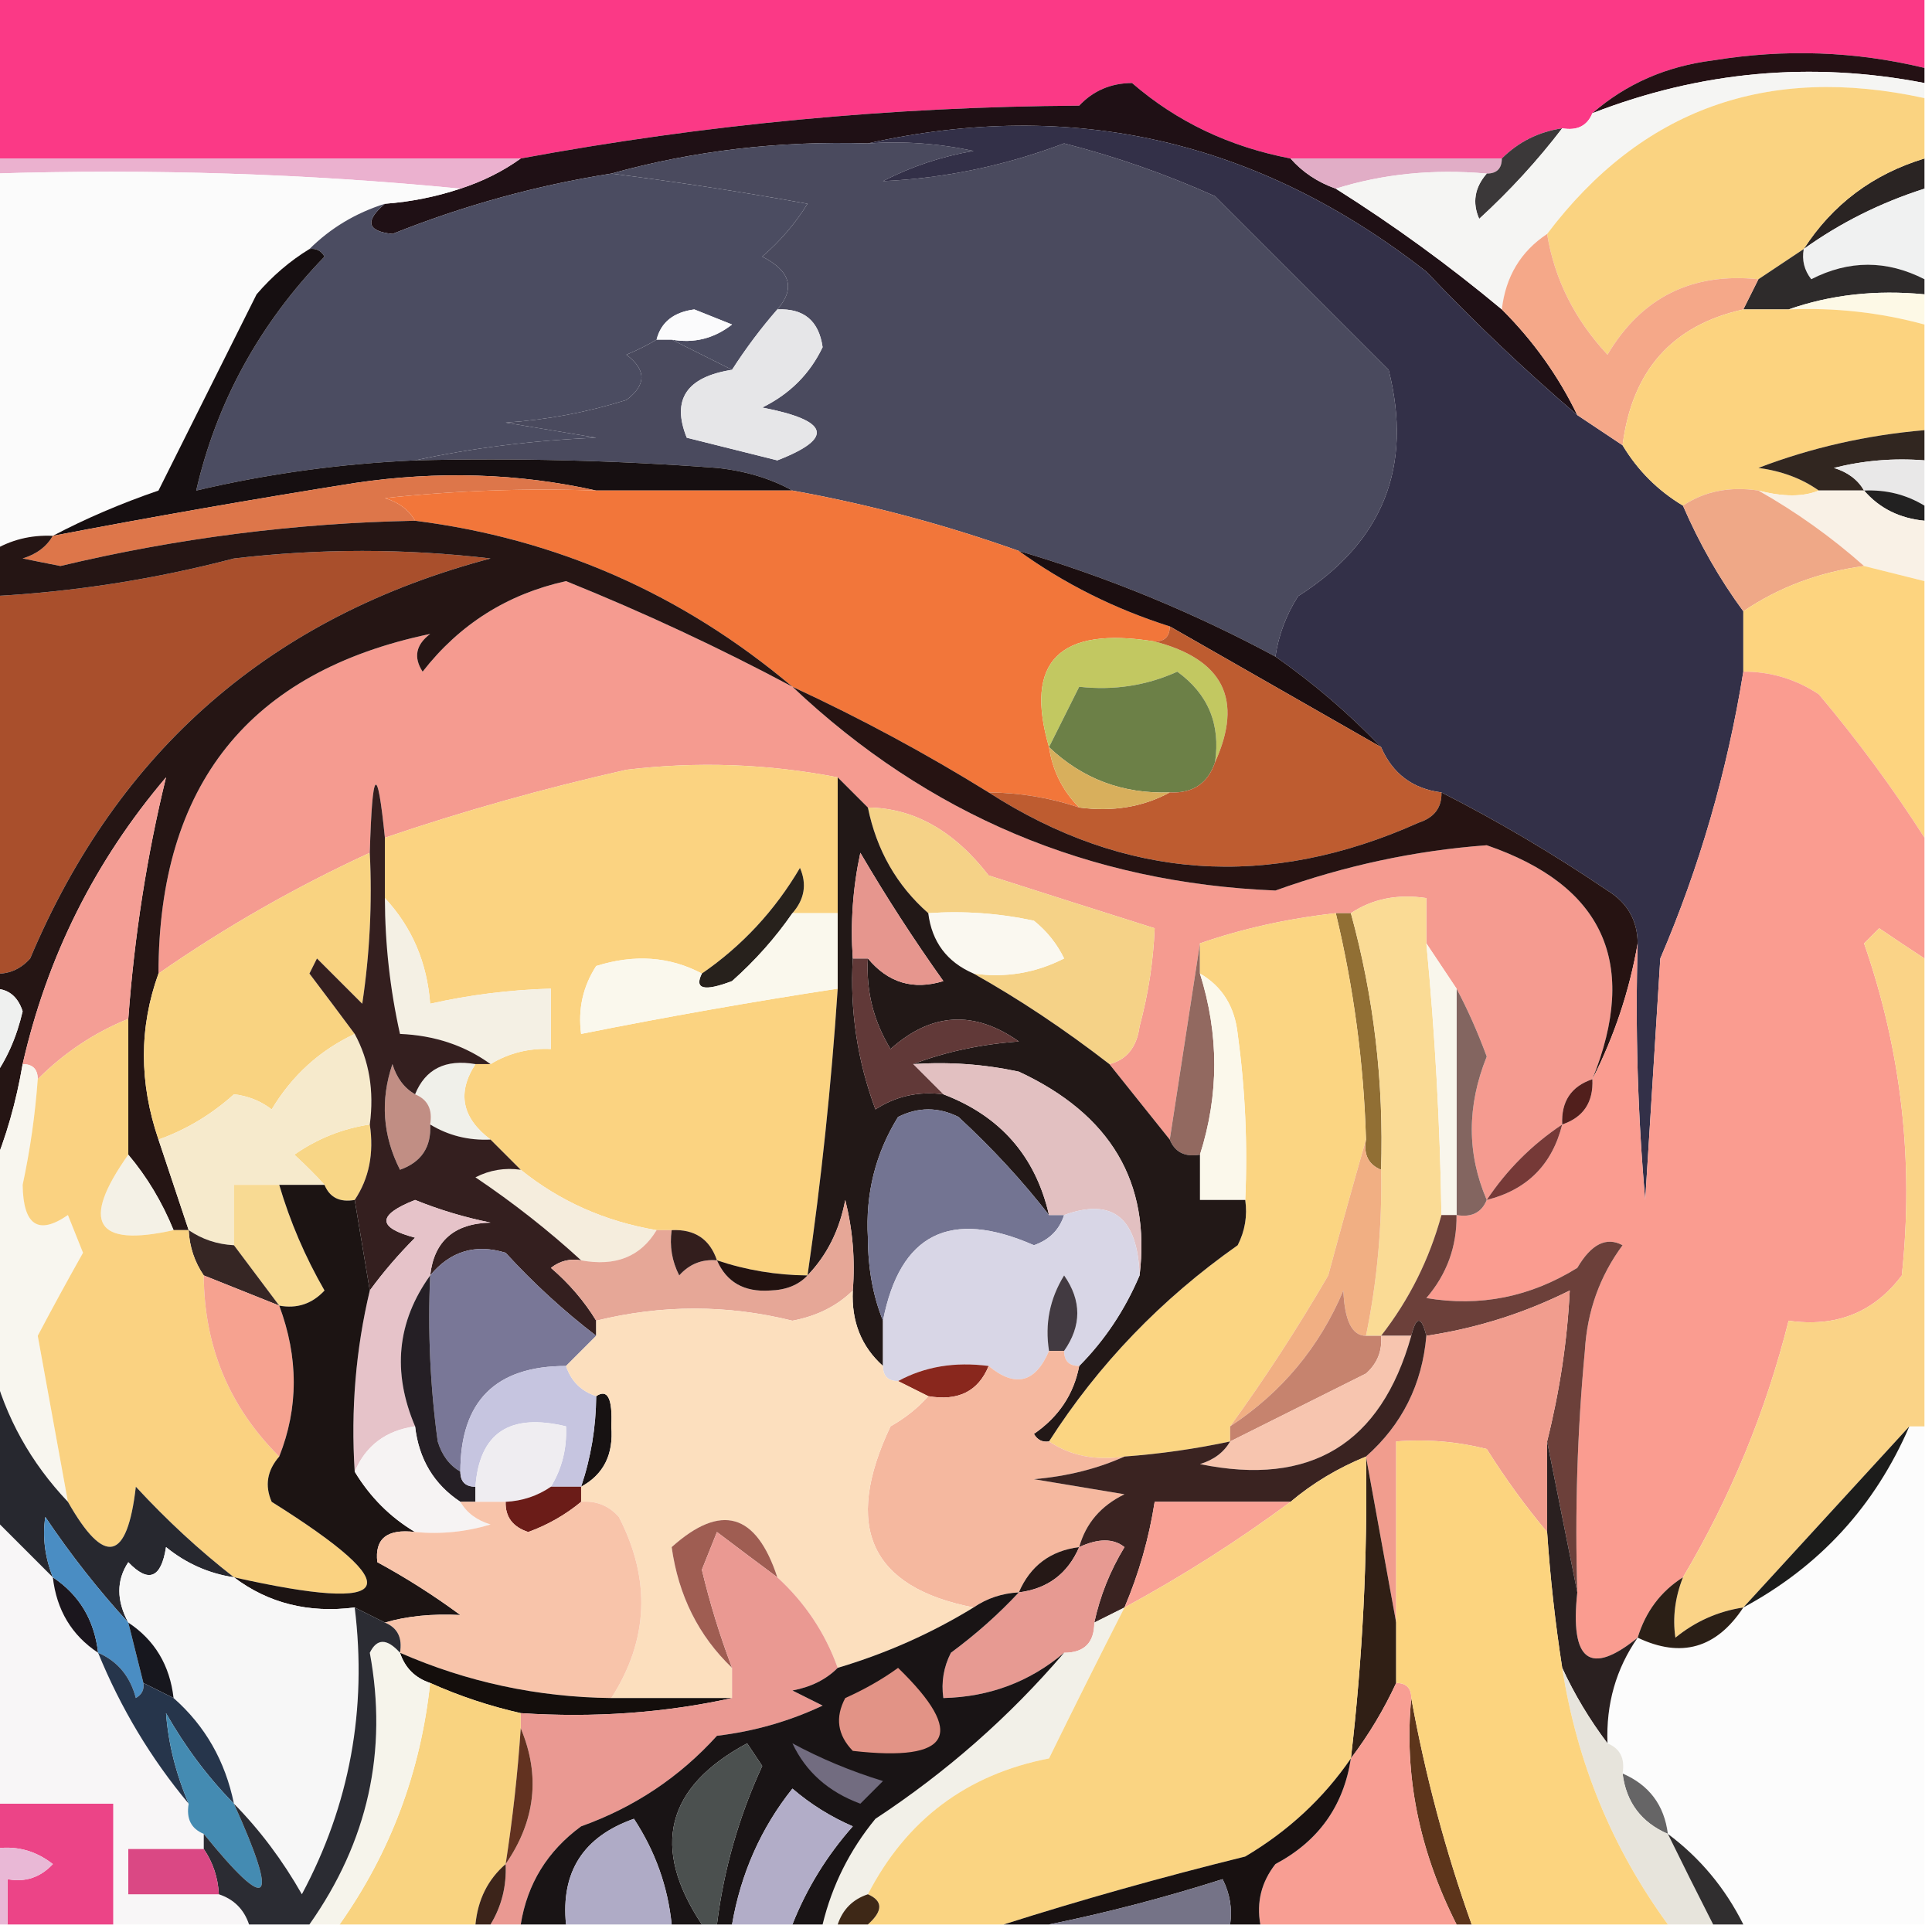 <?xml version="1.0" encoding="UTF-8"?>
<!DOCTYPE svg PUBLIC "-//W3C//DTD SVG 1.1//EN" "http://www.w3.org/Graphics/SVG/1.1/DTD/svg11.dtd">
<svg xmlns="http://www.w3.org/2000/svg" version="1.1" width="128px" height="128px" style="shape-rendering:geometricPrecision; text-rendering:geometricPrecision; image-rendering:optimizeQuality; fill-rule:evenodd; clip-rule:evenodd" xmlns:xlink="http://www.w3.org/1999/xlink">
<g><path style="opacity:1" fill="#fb3986" d="M -0.5,-0.5 C 42.167,-0.5 84.833,-0.5 127.5,-0.5C 127.5,1.167 127.5,2.833 127.5,4.5C 122.919,3.393 118.252,3.227 113.5,4C 110.401,4.387 107.734,5.554 105.5,7.5C 105.158,8.338 104.492,8.672 103.5,8.5C 101.938,8.733 100.605,9.4 99.5,10.5C 94.833,10.5 90.167,10.5 85.5,10.5C 81.457,9.726 77.957,8.06 75,5.5C 73.596,5.509 72.43,6.009 71.5,7C 59.049,7.072 46.715,8.239 34.5,10.5C 22.833,10.5 11.167,10.5 -0.5,10.5C -0.5,6.833 -0.5,3.167 -0.5,-0.5 Z"/></g>
<g><path style="opacity:1" fill="#241114" d="M 127.5,4.5 C 127.5,4.833 127.5,5.167 127.5,5.5C 120.002,4.05 112.669,4.716 105.5,7.5C 107.734,5.554 110.401,4.387 113.5,4C 118.252,3.227 122.919,3.393 127.5,4.5 Z"/></g>
<g><path style="opacity:1" fill="#1f1015" d="M 85.5,10.5 C 86.29,11.401 87.29,12.068 88.5,12.5C 92.344,14.922 96.01,17.589 99.5,20.5C 101.58,22.573 103.246,24.907 104.5,27.5C 101.036,24.538 97.703,21.371 94.5,18C 83.392,9.304 71.059,6.471 57.5,9.5C 51.596,9.321 45.929,9.988 40.5,11.5C 35.547,12.281 30.713,13.614 26,15.5C 24.316,15.317 24.15,14.65 25.5,13.5C 27.216,13.371 28.883,13.038 30.5,12.5C 31.995,12.011 33.328,11.345 34.5,10.5C 46.715,8.239 59.049,7.072 71.5,7C 72.43,6.009 73.596,5.509 75,5.5C 77.957,8.06 81.457,9.726 85.5,10.5 Z"/></g>
<g><path style="opacity:1" fill="#ebb1cf" d="M -0.5,11.5 C -0.5,11.167 -0.5,10.833 -0.5,10.5C 11.167,10.5 22.833,10.5 34.5,10.5C 33.328,11.345 31.995,12.011 30.5,12.5C 20.347,11.506 10.014,11.172 -0.5,11.5 Z"/></g>
<g><path style="opacity:1" fill="#4a4a5e" d="M 57.5,9.5 C 59.857,9.337 62.19,9.503 64.5,10C 62.392,10.36 60.392,11.027 58.5,12C 62.583,11.815 66.583,10.981 70.5,9.5C 73.92,10.374 77.253,11.541 80.5,13C 84.333,16.833 88.167,20.667 92,24.5C 93.622,30.925 91.622,35.925 86,39.5C 85.209,40.745 84.709,42.078 84.5,43.5C 79.068,40.579 73.402,38.245 67.5,36.5C 62.599,34.755 57.599,33.421 52.5,32.5C 51.048,31.698 49.382,31.198 47.5,31C 40.842,30.5 34.175,30.334 27.5,30.5C 31.312,29.676 35.312,29.176 39.5,29C 37.5,28.667 35.5,28.333 33.5,28C 36.226,27.818 38.893,27.318 41.5,26.5C 42.833,25.5 42.833,24.5 41.5,23.5C 42.2,23.213 42.867,22.88 43.5,22.5C 43.833,22.5 44.167,22.5 44.5,22.5C 45.833,23.167 47.167,23.833 48.5,24.5C 45.481,24.972 44.481,26.472 45.5,29C 47.5,29.5 49.5,30 51.5,30.5C 55.291,29.028 54.958,27.861 50.5,27C 52.327,26.101 53.66,24.767 54.5,23C 54.252,21.251 53.252,20.418 51.5,20.5C 52.706,19.12 52.373,17.953 50.5,17C 51.687,15.98 52.687,14.814 53.5,13.5C 49.162,12.713 44.828,12.046 40.5,11.5C 45.929,9.988 51.596,9.321 57.5,9.5 Z"/></g>
<g><path style="opacity:1" fill="#e1adc6" d="M 85.5,10.5 C 90.167,10.5 94.833,10.5 99.5,10.5C 99.5,11.167 99.167,11.5 98.5,11.5C 94.958,11.187 91.625,11.521 88.5,12.5C 87.29,12.068 86.29,11.401 85.5,10.5 Z"/></g>
<g><path style="opacity:1" fill="#fbfbfb" d="M -0.5,11.5 C 10.014,11.172 20.347,11.506 30.5,12.5C 28.883,13.038 27.216,13.371 25.5,13.5C 23.566,14.11 21.899,15.11 20.5,16.5C 19.206,17.29 18.039,18.29 17,19.5C 14.833,23.833 12.667,28.167 10.5,32.5C 8,33.359 5.667,34.359 3.5,35.5C 2.041,35.433 0.708,35.766 -0.5,36.5C -0.5,28.167 -0.5,19.833 -0.5,11.5 Z"/></g>
<g><path style="opacity:1" fill="#4b4c61" d="M 40.5,11.5 C 44.828,12.046 49.162,12.713 53.5,13.5C 52.687,14.814 51.687,15.98 50.5,17C 52.373,17.953 52.706,19.12 51.5,20.5C 50.421,21.736 49.421,23.069 48.5,24.5C 47.167,23.833 45.833,23.167 44.5,22.5C 45.978,22.762 47.311,22.429 48.5,21.5C 47.667,21.167 46.833,20.833 46,20.5C 44.624,20.684 43.791,21.351 43.5,22.5C 42.867,22.88 42.2,23.213 41.5,23.5C 42.833,24.5 42.833,25.5 41.5,26.5C 38.893,27.318 36.226,27.818 33.5,28C 35.5,28.333 37.5,28.667 39.5,29C 35.312,29.176 31.312,29.676 27.5,30.5C 22.567,30.72 17.733,31.387 13,32.5C 14.354,26.633 17.187,21.466 21.5,17C 21.272,16.601 20.938,16.435 20.5,16.5C 21.899,15.11 23.566,14.11 25.5,13.5C 24.15,14.65 24.316,15.317 26,15.5C 30.713,13.614 35.547,12.281 40.5,11.5 Z"/></g>
<g><path style="opacity:1" fill="#3b3839" d="M 103.5,8.5 C 101.873,10.63 100.04,12.63 98,14.5C 97.53,13.423 97.697,12.423 98.5,11.5C 99.167,11.5 99.5,11.167 99.5,10.5C 100.605,9.4 101.938,8.733 103.5,8.5 Z"/></g>
<g><path style="opacity:1" fill="#f5f5f3" d="M 127.5,5.5 C 127.5,5.833 127.5,6.167 127.5,6.5C 117.084,4.227 108.751,7.227 102.5,15.5C 100.75,16.659 99.75,18.326 99.5,20.5C 96.01,17.589 92.344,14.922 88.5,12.5C 91.625,11.521 94.958,11.187 98.5,11.5C 97.697,12.423 97.53,13.423 98,14.5C 100.04,12.63 101.873,10.63 103.5,8.5C 104.492,8.672 105.158,8.338 105.5,7.5C 112.669,4.716 120.002,4.05 127.5,5.5 Z"/></g>
<g><path style="opacity:1" fill="#2a2423" d="M 127.5,10.5 C 127.5,11.167 127.5,11.833 127.5,12.5C 124.588,13.429 121.921,14.762 119.5,16.5C 121.412,13.539 124.079,11.539 127.5,10.5 Z"/></g>
<g><path style="opacity:1" fill="#f0f1f1" d="M 127.5,12.5 C 127.5,14.5 127.5,16.5 127.5,18.5C 124.998,17.221 122.498,17.221 120,18.5C 119.536,17.906 119.369,17.239 119.5,16.5C 121.921,14.762 124.588,13.429 127.5,12.5 Z"/></g>
<g><path style="opacity:1" fill="#fad381" d="M 127.5,6.5 C 127.5,7.833 127.5,9.167 127.5,10.5C 124.079,11.539 121.412,13.539 119.5,16.5C 118.5,17.167 117.5,17.833 116.5,18.5C 112.083,18.042 108.75,19.708 106.5,23.5C 104.321,21.16 102.987,18.493 102.5,15.5C 108.751,7.227 117.084,4.227 127.5,6.5 Z"/></g>
<g><path style="opacity:1" fill="#333048" d="M 57.5,9.5 C 71.059,6.471 83.392,9.304 94.5,18C 97.703,21.371 101.036,24.538 104.5,27.5C 105.5,28.167 106.5,28.833 107.5,29.5C 108.5,31.167 109.833,32.5 111.5,33.5C 112.596,36.032 113.929,38.365 115.5,40.5C 115.5,41.833 115.5,43.167 115.5,44.5C 114.432,51.113 112.599,57.446 110,63.5C 109.667,68.833 109.333,74.167 109,79.5C 108.501,73.843 108.334,68.176 108.5,62.5C 108.489,60.983 107.823,59.816 106.5,59C 102.929,56.579 99.263,54.413 95.5,52.5C 93.596,52.262 92.262,51.262 91.5,49.5C 89.353,47.263 87.02,45.263 84.5,43.5C 84.709,42.078 85.209,40.745 86,39.5C 91.622,35.925 93.622,30.925 92,24.5C 88.167,20.667 84.333,16.833 80.5,13C 77.253,11.541 73.92,10.374 70.5,9.5C 66.583,10.981 62.583,11.815 58.5,12C 60.392,11.027 62.392,10.36 64.5,10C 62.19,9.503 59.857,9.337 57.5,9.5 Z"/></g>
<g><path style="opacity:1" fill="#2e2b2b" d="M 119.5,16.5 C 119.369,17.239 119.536,17.906 120,18.5C 122.498,17.221 124.998,17.221 127.5,18.5C 127.5,18.833 127.5,19.167 127.5,19.5C 124.287,19.19 121.287,19.523 118.5,20.5C 117.5,20.5 116.5,20.5 115.5,20.5C 115.833,19.833 116.167,19.167 116.5,18.5C 117.5,17.833 118.5,17.167 119.5,16.5 Z"/></g>
<g><path style="opacity:1" fill="#fdf9e6" d="M 118.5,20.5 C 121.287,19.523 124.287,19.19 127.5,19.5C 127.5,20.167 127.5,20.833 127.5,21.5C 124.57,20.701 121.57,20.368 118.5,20.5 Z"/></g>
<g><path style="opacity:1" fill="#fbfbfc" d="M 44.5,22.5 C 44.167,22.5 43.833,22.5 43.5,22.5C 43.791,21.351 44.624,20.684 46,20.5C 46.833,20.833 47.667,21.167 48.5,21.5C 47.311,22.429 45.978,22.762 44.5,22.5 Z"/></g>
<g><path style="opacity:1" fill="#e6e6e8" d="M 51.5,20.5 C 53.252,20.418 54.252,21.251 54.5,23C 53.66,24.767 52.327,26.101 50.5,27C 54.958,27.861 55.291,29.028 51.5,30.5C 49.5,30 47.5,29.5 45.5,29C 44.481,26.472 45.481,24.972 48.5,24.5C 49.421,23.069 50.421,21.736 51.5,20.5 Z"/></g>
<g><path style="opacity:1" fill="#f5a889" d="M 102.5,15.5 C 102.987,18.493 104.321,21.16 106.5,23.5C 108.75,19.708 112.083,18.042 116.5,18.5C 116.167,19.167 115.833,19.833 115.5,20.5C 110.791,21.548 108.125,24.548 107.5,29.5C 106.5,28.833 105.5,28.167 104.5,27.5C 103.246,24.907 101.58,22.573 99.5,20.5C 99.75,18.326 100.75,16.659 102.5,15.5 Z"/></g>
<g><path style="opacity:1" fill="#fcd37f" d="M 115.5,20.5 C 116.5,20.5 117.5,20.5 118.5,20.5C 121.57,20.368 124.57,20.701 127.5,21.5C 127.5,23.833 127.5,26.167 127.5,28.5C 123.658,28.83 119.991,29.663 116.5,31C 118.058,31.21 119.391,31.71 120.5,32.5C 119.472,32.926 118.139,32.926 116.5,32.5C 114.585,32.215 112.919,32.549 111.5,33.5C 109.833,32.5 108.5,31.167 107.5,29.5C 108.125,24.548 110.791,21.548 115.5,20.5 Z"/></g>
<g><path style="opacity:1" fill="#312620" d="M 127.5,28.5 C 127.5,29.167 127.5,29.833 127.5,30.5C 125.473,30.338 123.473,30.505 121.5,31C 122.416,31.278 123.082,31.778 123.5,32.5C 122.5,32.5 121.5,32.5 120.5,32.5C 119.391,31.71 118.058,31.21 116.5,31C 119.991,29.663 123.658,28.83 127.5,28.5 Z"/></g>
<g><path style="opacity:1" fill="#e9e8e8" d="M 127.5,30.5 C 127.5,31.5 127.5,32.5 127.5,33.5C 126.292,32.766 124.959,32.433 123.5,32.5C 123.082,31.778 122.416,31.278 121.5,31C 123.473,30.505 125.473,30.338 127.5,30.5 Z"/></g>
<g><path style="opacity:1" fill="#160f11" d="M 20.5,16.5 C 20.938,16.435 21.272,16.601 21.5,17C 17.187,21.466 14.354,26.633 13,32.5C 17.733,31.387 22.567,30.72 27.5,30.5C 34.175,30.334 40.842,30.5 47.5,31C 49.382,31.198 51.048,31.698 52.5,32.5C 48.167,32.5 43.833,32.5 39.5,32.5C 34.35,31.349 29.016,31.183 23.5,32C 16.81,33.064 10.144,34.231 3.5,35.5C 5.667,34.359 8,33.359 10.5,32.5C 12.667,28.167 14.833,23.833 17,19.5C 18.039,18.29 19.206,17.29 20.5,16.5 Z"/></g>
<g><path style="opacity:1" fill="#dd764a" d="M 39.5,32.5 C 34.822,32.334 30.155,32.501 25.5,33C 26.416,33.278 27.082,33.778 27.5,34.5C 19.568,34.652 11.735,35.652 4,37.5C 3.167,37.333 2.333,37.167 1.5,37C 2.416,36.722 3.082,36.222 3.5,35.5C 10.144,34.231 16.81,33.064 23.5,32C 29.016,31.183 34.35,31.349 39.5,32.5 Z"/></g>
<g><path style="opacity:1" fill="#222121" d="M 123.5,32.5 C 124.959,32.433 126.292,32.766 127.5,33.5C 127.5,33.833 127.5,34.167 127.5,34.5C 125.847,34.34 124.514,33.674 123.5,32.5 Z"/></g>
<g><path style="opacity:1" fill="#f9f1e6" d="M 116.5,32.5 C 118.139,32.926 119.472,32.926 120.5,32.5C 121.5,32.5 122.5,32.5 123.5,32.5C 124.514,33.674 125.847,34.34 127.5,34.5C 127.5,35.833 127.5,37.167 127.5,38.5C 126.167,38.167 124.833,37.833 123.5,37.5C 121.343,35.588 119.009,33.921 116.5,32.5 Z"/></g>
<g><path style="opacity:1" fill="#efa887" d="M 116.5,32.5 C 119.009,33.921 121.343,35.588 123.5,37.5C 120.523,37.902 117.857,38.902 115.5,40.5C 113.929,38.365 112.596,36.032 111.5,33.5C 112.919,32.549 114.585,32.215 116.5,32.5 Z"/></g>
<g><path style="opacity:1" fill="#f2763a" d="M 39.5,32.5 C 43.833,32.5 48.167,32.5 52.5,32.5C 57.599,33.421 62.599,34.755 67.5,36.5C 70.52,38.677 73.853,40.343 77.5,41.5C 77.5,42.167 77.167,42.5 76.5,42.5C 70.18,41.48 67.846,43.814 69.5,49.5C 69.733,51.062 70.4,52.395 71.5,53.5C 69.565,52.85 67.565,52.517 65.5,52.5C 61.326,49.912 56.993,47.579 52.5,45.5C 45.204,39.349 36.871,35.683 27.5,34.5C 27.082,33.778 26.416,33.278 25.5,33C 30.155,32.501 34.822,32.334 39.5,32.5 Z"/></g>
<g><path style="opacity:1" fill="#a94f2c" d="M -0.5,64.5 C -0.5,56.167 -0.5,47.833 -0.5,39.5C 4.912,39.209 10.245,38.376 15.5,37C 21.167,36.333 26.833,36.333 32.5,37C 17.996,40.837 7.829,49.67 2,63.5C 1.329,64.252 0.496,64.586 -0.5,64.5 Z"/></g>
<g><path style="opacity:1" fill="#1b0e10" d="M 67.5,36.5 C 73.402,38.245 79.068,40.579 84.5,43.5C 87.02,45.263 89.353,47.263 91.5,49.5C 86.861,46.845 82.194,44.178 77.5,41.5C 73.853,40.343 70.52,38.677 67.5,36.5 Z"/></g>
<g><path style="opacity:1" fill="#fdd47f" d="M 123.5,37.5 C 124.833,37.833 126.167,38.167 127.5,38.5C 127.5,44.167 127.5,49.833 127.5,55.5C 125.416,52.235 123.083,49.068 120.5,46C 118.975,44.991 117.308,44.491 115.5,44.5C 115.5,43.167 115.5,41.833 115.5,40.5C 117.857,38.902 120.523,37.902 123.5,37.5 Z"/></g>
<g><path style="opacity:1" fill="#c2c861" d="M 76.5,42.5 C 81.05,43.686 82.383,46.353 80.5,50.5C 80.872,47.978 80.039,45.978 78,44.5C 75.959,45.423 73.793,45.756 71.5,45.5C 70.833,46.833 70.167,48.167 69.5,49.5C 67.846,43.814 70.18,41.48 76.5,42.5 Z"/></g>
<g><path style="opacity:1" fill="#f59b90" d="M 52.5,45.5 C 61.494,53.997 72.161,58.497 84.5,59C 89.099,57.348 93.765,56.348 98.5,56C 106.258,58.668 108.591,63.835 105.5,71.5C 104.094,71.973 103.427,72.973 103.5,74.5C 101.5,75.833 99.833,77.5 98.5,79.5C 97.182,76.436 97.182,73.269 98.5,70C 97.901,68.377 97.234,66.877 96.5,65.5C 95.833,64.5 95.167,63.5 94.5,62.5C 94.5,61.5 94.5,60.5 94.5,59.5C 92.585,59.215 90.919,59.549 89.5,60.5C 89.167,60.5 88.833,60.5 88.5,60.5C 85.311,60.858 82.311,61.525 79.5,62.5C 78.833,66.833 78.167,71.167 77.5,75.5C 76.167,73.833 74.833,72.167 73.5,70.5C 74.649,70.209 75.316,69.376 75.5,68C 76.077,65.863 76.41,63.696 76.5,61.5C 72.855,60.348 69.188,59.182 65.5,58C 63.202,55.032 60.535,53.532 57.5,53.5C 56.833,52.833 56.167,52.167 55.5,51.5C 50.86,50.603 46.194,50.436 41.5,51C 36.062,52.224 30.729,53.724 25.5,55.5C 24.997,50.5 24.664,50.833 24.5,56.5C 19.576,58.767 14.909,61.434 10.5,64.5C 10.512,52.006 16.512,44.506 28.5,42C 27.549,42.718 27.383,43.551 28,44.5C 30.445,41.361 33.612,39.361 37.5,38.5C 42.668,40.585 47.668,42.919 52.5,45.5 Z"/></g>
<g><path style="opacity:1" fill="#6c8047" d="M 80.5,50.5 C 80.027,51.906 79.027,52.573 77.5,52.5C 74.385,52.606 71.719,51.606 69.5,49.5C 70.167,48.167 70.833,46.833 71.5,45.5C 73.793,45.756 75.959,45.423 78,44.5C 80.039,45.978 80.872,47.978 80.5,50.5 Z"/></g>
<g><path style="opacity:1" fill="#be5c30" d="M 77.5,41.5 C 82.194,44.178 86.861,46.845 91.5,49.5C 92.262,51.262 93.596,52.262 95.5,52.5C 95.53,53.497 95.03,54.164 94,54.5C 84.032,58.971 74.532,58.304 65.5,52.5C 67.565,52.517 69.565,52.85 71.5,53.5C 73.735,53.795 75.735,53.461 77.5,52.5C 79.027,52.573 80.027,51.906 80.5,50.5C 82.383,46.353 81.05,43.686 76.5,42.5C 77.167,42.5 77.5,42.167 77.5,41.5 Z"/></g>
<g><path style="opacity:1" fill="#d8af5c" d="M 69.5,49.5 C 71.719,51.606 74.385,52.606 77.5,52.5C 75.735,53.461 73.735,53.795 71.5,53.5C 70.4,52.395 69.733,51.062 69.5,49.5 Z"/></g>
<g><path style="opacity:1" fill="#fbd381" d="M 55.5,51.5 C 55.5,54.5 55.5,57.5 55.5,60.5C 54.5,60.5 53.5,60.5 52.5,60.5C 53.303,59.577 53.47,58.577 53,57.5C 51.334,60.331 49.168,62.664 46.5,64.5C 44.372,63.371 42.038,63.204 39.5,64C 38.62,65.356 38.286,66.856 38.5,68.5C 44.142,67.371 49.809,66.371 55.5,65.5C 55.08,71.863 54.413,78.196 53.5,84.5C 51.435,84.483 49.435,84.15 47.5,83.5C 47.027,82.094 46.027,81.427 44.5,81.5C 44.167,81.5 43.833,81.5 43.5,81.5C 40.097,80.927 37.097,79.594 34.5,77.5C 33.833,76.833 33.167,76.167 32.5,75.5C 30.599,74.065 30.265,72.398 31.5,70.5C 31.833,70.5 32.167,70.5 32.5,70.5C 33.708,69.766 35.041,69.433 36.5,69.5C 36.5,68.167 36.5,66.833 36.5,65.5C 33.794,65.575 31.127,65.908 28.5,66.5C 28.293,63.759 27.293,61.426 25.5,59.5C 25.5,58.167 25.5,56.833 25.5,55.5C 30.729,53.724 36.062,52.224 41.5,51C 46.194,50.436 50.86,50.603 55.5,51.5 Z"/></g>
<g><path style="opacity:1" fill="#261312" d="M 52.5,45.5 C 56.993,47.579 61.326,49.912 65.5,52.5C 74.532,58.304 84.032,58.971 94,54.5C 95.03,54.164 95.53,53.497 95.5,52.5C 99.263,54.413 102.929,56.579 106.5,59C 107.823,59.816 108.489,60.983 108.5,62.5C 107.954,65.647 106.954,68.647 105.5,71.5C 108.591,63.835 106.258,58.668 98.5,56C 93.765,56.348 89.099,57.348 84.5,59C 72.161,58.497 61.494,53.997 52.5,45.5 Z"/></g>
<g><path style="opacity:1" fill="#f5d287" d="M 73.5,70.5 C 70.531,68.201 67.531,66.201 64.5,64.5C 66.604,64.799 68.604,64.466 70.5,63.5C 70.023,62.522 69.357,61.689 68.5,61C 66.19,60.503 63.857,60.337 61.5,60.5C 59.412,58.664 58.079,56.331 57.5,53.5C 60.535,53.532 63.202,55.032 65.5,58C 69.188,59.182 72.855,60.348 76.5,61.5C 76.41,63.696 76.077,65.863 75.5,68C 75.316,69.376 74.649,70.209 73.5,70.5 Z"/></g>
<g><path style="opacity:1" fill="#251514" d="M 27.5,34.5 C 36.871,35.683 45.204,39.349 52.5,45.5C 47.668,42.919 42.668,40.585 37.5,38.5C 33.612,39.361 30.445,41.361 28,44.5C 27.383,43.551 27.549,42.718 28.5,42C 16.512,44.506 10.512,52.006 10.5,64.5C 9.213,68.065 9.213,71.732 10.5,75.5C 11.167,77.5 11.833,79.5 12.5,81.5C 12.167,81.5 11.833,81.5 11.5,81.5C 10.737,79.632 9.737,77.965 8.5,76.5C 8.5,73.5 8.5,70.5 8.5,67.5C 8.902,62.009 9.735,56.675 11,51.5C 6.285,57.051 3.118,63.385 1.5,70.5C 1.073,73.01 0.407,75.343 -0.5,77.5C -0.5,75.5 -0.5,73.5 -0.5,71.5C 0.434,70.228 1.101,68.728 1.5,67C 1.164,65.97 0.497,65.47 -0.5,65.5C -0.5,65.167 -0.5,64.833 -0.5,64.5C 0.496,64.586 1.329,64.252 2,63.5C 7.829,49.67 17.996,40.837 32.5,37C 26.833,36.333 21.167,36.333 15.5,37C 10.245,38.376 4.912,39.209 -0.5,39.5C -0.5,38.5 -0.5,37.5 -0.5,36.5C 0.708,35.766 2.041,35.433 3.5,35.5C 3.082,36.222 2.416,36.722 1.5,37C 2.333,37.167 3.167,37.333 4,37.5C 11.735,35.652 19.568,34.652 27.5,34.5 Z"/></g>
<g><path style="opacity:1" fill="#fa9c90" d="M 115.5,44.5 C 117.308,44.491 118.975,44.991 120.5,46C 123.083,49.068 125.416,52.235 127.5,55.5C 127.5,58.167 127.5,60.833 127.5,63.5C 126.518,62.859 125.518,62.193 124.5,61.5C 124.167,61.833 123.833,62.167 123.5,62.5C 125.973,69.617 126.806,76.95 126,84.5C 124.152,86.953 121.652,87.953 118.5,87.5C 116.993,93.513 114.66,99.18 111.5,104.5C 110.026,105.436 109.026,106.77 108.5,108.5C 105.342,111.059 104.009,110.059 104.5,105.5C 104.334,100.156 104.501,94.823 105,89.5C 105.151,86.881 105.985,84.547 107.5,82.5C 106.426,81.92 105.426,82.42 104.5,84C 101.386,85.931 98.053,86.598 94.5,86C 95.861,84.416 96.528,82.582 96.5,80.5C 97.492,80.672 98.158,80.338 98.5,79.5C 101.167,78.833 102.833,77.167 103.5,74.5C 104.906,74.027 105.573,73.027 105.5,71.5C 106.954,68.647 107.954,65.647 108.5,62.5C 108.334,68.176 108.501,73.843 109,79.5C 109.333,74.167 109.667,68.833 110,63.5C 112.599,57.446 114.432,51.113 115.5,44.5 Z"/></g>
<g><path style="opacity:1" fill="#27211c" d="M 52.5,60.5 C 51.375,62.129 50.041,63.629 48.5,65C 46.649,65.703 45.983,65.537 46.5,64.5C 49.168,62.664 51.334,60.331 53,57.5C 53.47,58.577 53.303,59.577 52.5,60.5 Z"/></g>
<g><path style="opacity:1" fill="#faf8f0" d="M 61.5,60.5 C 63.857,60.337 66.19,60.503 68.5,61C 69.357,61.689 70.023,62.522 70.5,63.5C 68.604,64.466 66.604,64.799 64.5,64.5C 62.738,63.738 61.738,62.404 61.5,60.5 Z"/></g>
<g><path style="opacity:1" fill="#f9d381" d="M 24.5,56.5 C 24.665,59.85 24.498,63.183 24,66.5C 23,65.5 22,64.5 21,63.5C 20.833,63.833 20.667,64.167 20.5,64.5C 21.524,65.852 22.524,67.185 23.5,68.5C 21.185,69.584 19.352,71.251 18,73.5C 17.275,72.942 16.442,72.608 15.5,72.5C 14.01,73.84 12.344,74.84 10.5,75.5C 9.213,71.732 9.213,68.065 10.5,64.5C 14.909,61.434 19.576,58.767 24.5,56.5 Z"/></g>
<g><path style="opacity:1" fill="#f49e95" d="M 8.5,67.5 C 6.246,68.415 4.246,69.748 2.5,71.5C 2.5,70.833 2.167,70.5 1.5,70.5C 3.118,63.385 6.285,57.051 11,51.5C 9.735,56.675 8.902,62.009 8.5,67.5 Z"/></g>
<g><path style="opacity:1" fill="#faf8ed" d="M 52.5,60.5 C 53.5,60.5 54.5,60.5 55.5,60.5C 55.5,62.167 55.5,63.833 55.5,65.5C 49.809,66.371 44.142,67.371 38.5,68.5C 38.286,66.856 38.62,65.356 39.5,64C 42.038,63.204 44.372,63.371 46.5,64.5C 45.983,65.537 46.649,65.703 48.5,65C 50.041,63.629 51.375,62.129 52.5,60.5 Z"/></g>
<g><path style="opacity:1" fill="#f4f0e4" d="M 25.5,59.5 C 27.293,61.426 28.293,63.759 28.5,66.5C 31.127,65.908 33.794,65.575 36.5,65.5C 36.5,66.833 36.5,68.167 36.5,69.5C 35.041,69.433 33.708,69.766 32.5,70.5C 30.786,69.262 28.786,68.595 26.5,68.5C 25.841,65.545 25.508,62.545 25.5,59.5 Z"/></g>
<g><path style="opacity:1" fill="#eff0ef" d="M -0.5,65.5 C 0.497,65.47 1.164,65.97 1.5,67C 1.101,68.728 0.434,70.228 -0.5,71.5C -0.5,69.5 -0.5,67.5 -0.5,65.5 Z"/></g>
<g><path style="opacity:1" fill="#916f34" d="M 88.5,60.5 C 88.833,60.5 89.167,60.5 89.5,60.5C 91.022,66.047 91.688,71.714 91.5,77.5C 90.662,77.158 90.328,76.492 90.5,75.5C 90.351,70.425 89.684,65.425 88.5,60.5 Z"/></g>
<g><path style="opacity:1" fill="#926960" d="M 79.5,62.5 C 79.5,63.167 79.5,63.833 79.5,64.5C 80.766,68.532 80.766,72.532 79.5,76.5C 78.508,76.672 77.842,76.338 77.5,75.5C 78.167,71.167 78.833,66.833 79.5,62.5 Z"/></g>
<g><path style="opacity:1" fill="#fadb95" d="M 94.5,62.5 C 95.074,68.484 95.407,74.484 95.5,80.5C 94.692,83.45 93.358,86.117 91.5,88.5C 91.167,88.5 90.833,88.5 90.5,88.5C 91.244,84.882 91.577,81.215 91.5,77.5C 91.688,71.714 91.022,66.047 89.5,60.5C 90.919,59.549 92.585,59.215 94.5,59.5C 94.5,60.5 94.5,61.5 94.5,62.5 Z"/></g>
<g><path style="opacity:1" fill="#f0f0ea" d="M 31.5,70.5 C 30.265,72.398 30.599,74.065 32.5,75.5C 31.041,75.567 29.708,75.234 28.5,74.5C 28.672,73.508 28.338,72.842 27.5,72.5C 28.183,70.823 29.517,70.157 31.5,70.5 Z"/></g>
<g><path style="opacity:1" fill="#fbd582" d="M 88.5,60.5 C 89.684,65.425 90.351,70.425 90.5,75.5C 89.675,78.372 88.841,81.372 88,84.5C 85.955,88.019 83.788,91.352 81.5,94.5C 81.5,94.833 81.5,95.167 81.5,95.5C 79.194,95.993 76.861,96.326 74.5,96.5C 72.585,96.784 70.919,96.451 69.5,95.5C 72.762,90.403 76.929,86.069 82,82.5C 82.483,81.552 82.65,80.552 82.5,79.5C 82.665,75.818 82.499,72.152 82,68.5C 81.8,66.68 80.966,65.347 79.5,64.5C 79.5,63.833 79.5,63.167 79.5,62.5C 82.311,61.525 85.311,60.858 88.5,60.5 Z"/></g>
<g><path style="opacity:1" fill="#511f1c" d="M 105.5,71.5 C 105.573,73.027 104.906,74.027 103.5,74.5C 103.427,72.973 104.094,71.973 105.5,71.5 Z"/></g>
<g><path style="opacity:1" fill="#fbf8eb" d="M 79.5,64.5 C 80.966,65.347 81.8,66.68 82,68.5C 82.499,72.152 82.665,75.818 82.5,79.5C 81.5,79.5 80.5,79.5 79.5,79.5C 79.5,78.5 79.5,77.5 79.5,76.5C 80.766,72.532 80.766,68.532 79.5,64.5 Z"/></g>
<g><path style="opacity:1" fill="#836560" d="M 96.5,65.5 C 97.234,66.877 97.901,68.377 98.5,70C 97.182,73.269 97.182,76.436 98.5,79.5C 98.158,80.338 97.492,80.672 96.5,80.5C 96.5,75.5 96.5,70.5 96.5,65.5 Z"/></g>
<g><path style="opacity:1" fill="#c18e84" d="M 27.5,72.5 C 28.338,72.842 28.672,73.508 28.5,74.5C 28.585,75.995 27.919,76.995 26.5,77.5C 25.353,75.235 25.186,72.902 26,70.5C 26.278,71.416 26.778,72.082 27.5,72.5 Z"/></g>
<g><path style="opacity:1" fill="#f8d686" d="M 24.5,74.5 C 24.785,76.415 24.451,78.081 23.5,79.5C 22.508,79.672 21.842,79.338 21.5,78.5C 20.909,77.849 20.243,77.182 19.5,76.5C 21.022,75.438 22.688,74.771 24.5,74.5 Z"/></g>
<g><path style="opacity:1" fill="#763937" d="M 103.5,74.5 C 102.833,77.167 101.167,78.833 98.5,79.5C 99.833,77.5 101.5,75.833 103.5,74.5 Z"/></g>
<g><path style="opacity:1" fill="#f9f6ec" d="M 94.5,62.5 C 95.167,63.5 95.833,64.5 96.5,65.5C 96.5,70.5 96.5,75.5 96.5,80.5C 96.167,80.5 95.833,80.5 95.5,80.5C 95.407,74.484 95.074,68.484 94.5,62.5 Z"/></g>
<g><path style="opacity:1" fill="#f6eacc" d="M 23.5,68.5 C 24.461,70.265 24.795,72.265 24.5,74.5C 22.688,74.771 21.022,75.438 19.5,76.5C 20.243,77.182 20.909,77.849 21.5,78.5C 20.5,78.5 19.5,78.5 18.5,78.5C 17.5,78.5 16.5,78.5 15.5,78.5C 15.5,79.833 15.5,81.167 15.5,82.5C 14.391,82.443 13.391,82.11 12.5,81.5C 11.833,79.5 11.167,77.5 10.5,75.5C 12.344,74.84 14.01,73.84 15.5,72.5C 16.442,72.608 17.275,72.942 18,73.5C 19.352,71.251 21.185,69.584 23.5,68.5 Z"/></g>
<g><path style="opacity:1" fill="#f4f1e6" d="M 8.5,76.5 C 9.737,77.965 10.737,79.632 11.5,81.5C 6.315,82.658 5.315,80.991 8.5,76.5 Z"/></g>
<g><path style="opacity:1" fill="#f5eddd" d="M 34.5,77.5 C 37.097,79.594 40.097,80.927 43.5,81.5C 42.448,83.256 40.781,83.923 38.5,83.5C 36.353,81.531 34.02,79.697 31.5,78C 32.448,77.517 33.448,77.35 34.5,77.5 Z"/></g>
<g><path style="opacity:1" fill="#221817" d="M 55.5,51.5 C 56.167,52.167 56.833,52.833 57.5,53.5C 58.079,56.331 59.412,58.664 61.5,60.5C 61.738,62.404 62.738,63.738 64.5,64.5C 67.531,66.201 70.531,68.201 73.5,70.5C 74.833,72.167 76.167,73.833 77.5,75.5C 77.842,76.338 78.508,76.672 79.5,76.5C 79.5,77.5 79.5,78.5 79.5,79.5C 80.5,79.5 81.5,79.5 82.5,79.5C 82.65,80.552 82.483,81.552 82,82.5C 76.929,86.069 72.762,90.403 69.5,95.5C 69.062,95.565 68.728,95.399 68.5,95C 70.141,93.871 71.141,92.371 71.5,90.5C 73.192,88.795 74.525,86.795 75.5,84.5C 76.245,78.326 73.579,73.826 67.5,71C 65.19,70.503 62.857,70.337 60.5,70.5C 62.631,69.686 64.964,69.186 67.5,69C 64.535,66.911 61.701,67.078 59,69.5C 57.872,67.655 57.372,65.655 57.5,63.5C 58.838,65.113 60.505,65.613 62.5,65C 60.542,62.252 58.709,59.419 57,56.5C 56.503,58.81 56.337,61.143 56.5,63.5C 56.301,66.941 56.801,70.274 58,73.5C 59.356,72.62 60.856,72.287 62.5,72.5C 66.274,73.938 68.607,76.605 69.5,80.5C 67.734,78.229 65.734,76.063 63.5,74C 62.167,73.333 60.833,73.333 59.5,74C 58.002,76.417 57.335,79.084 57.5,82C 57.506,84.033 57.839,85.866 58.5,87.5C 58.5,88.5 58.5,89.5 58.5,90.5C 57.069,89.22 56.402,87.553 56.5,85.5C 56.662,83.473 56.495,81.473 56,79.5C 55.626,81.491 54.793,83.158 53.5,84.5C 54.413,78.196 55.08,71.863 55.5,65.5C 55.5,63.833 55.5,62.167 55.5,60.5C 55.5,57.5 55.5,54.5 55.5,51.5 Z"/></g>
<g><path style="opacity:1" fill="#737492" d="M 69.5,80.5 C 69.833,80.5 70.167,80.5 70.5,80.5C 70.189,81.478 69.522,82.144 68.5,82.5C 62.956,80.066 59.623,81.733 58.5,87.5C 57.839,85.866 57.506,84.033 57.5,82C 57.335,79.084 58.002,76.417 59.5,74C 60.833,73.333 62.167,73.333 63.5,74C 65.734,76.063 67.734,78.229 69.5,80.5 Z"/></g>
<g><path style="opacity:1" fill="#e2c0c1" d="M 60.5,70.5 C 62.857,70.337 65.19,70.503 67.5,71C 73.579,73.826 76.245,78.326 75.5,84.5C 75.373,80.67 73.706,79.337 70.5,80.5C 70.167,80.5 69.833,80.5 69.5,80.5C 68.607,76.605 66.274,73.938 62.5,72.5C 61.833,71.833 61.167,71.167 60.5,70.5 Z"/></g>
<g><path style="opacity:1" fill="#613938" d="M 56.5,63.5 C 56.833,63.5 57.167,63.5 57.5,63.5C 57.372,65.655 57.872,67.655 59,69.5C 61.701,67.078 64.535,66.911 67.5,69C 64.964,69.186 62.631,69.686 60.5,70.5C 61.167,71.167 61.833,71.833 62.5,72.5C 60.856,72.287 59.356,72.62 58,73.5C 56.801,70.274 56.301,66.941 56.5,63.5 Z"/></g>
<g><path style="opacity:1" fill="#e6968e" d="M 57.5,63.5 C 57.167,63.5 56.833,63.5 56.5,63.5C 56.337,61.143 56.503,58.81 57,56.5C 58.709,59.419 60.542,62.252 62.5,65C 60.505,65.613 58.838,65.113 57.5,63.5 Z"/></g>
<g><path style="opacity:1" fill="#f8da93" d="M 18.5,78.5 C 19.212,80.928 20.212,83.261 21.5,85.5C 20.675,86.386 19.675,86.719 18.5,86.5C 17.5,85.167 16.5,83.833 15.5,82.5C 15.5,81.167 15.5,79.833 15.5,78.5C 16.5,78.5 17.5,78.5 18.5,78.5 Z"/></g>
<g><path style="opacity:1" fill="#341f1f" d="M 25.5,55.5 C 25.5,56.833 25.5,58.167 25.5,59.5C 25.508,62.545 25.841,65.545 26.5,68.5C 28.786,68.595 30.786,69.262 32.5,70.5C 32.167,70.5 31.833,70.5 31.5,70.5C 29.517,70.157 28.183,70.823 27.5,72.5C 26.778,72.082 26.278,71.416 26,70.5C 25.186,72.902 25.353,75.235 26.5,77.5C 27.919,76.995 28.585,75.995 28.5,74.5C 29.708,75.234 31.041,75.567 32.5,75.5C 33.167,76.167 33.833,76.833 34.5,77.5C 33.448,77.35 32.448,77.517 31.5,78C 34.02,79.697 36.353,81.531 38.5,83.5C 37.761,83.369 37.094,83.536 36.5,84C 37.71,85.039 38.71,86.206 39.5,87.5C 39.5,87.833 39.5,88.167 39.5,88.5C 37.37,86.873 35.37,85.04 33.5,83C 31.505,82.387 29.838,82.887 28.5,84.5C 28.756,82.224 30.09,81.057 32.5,81C 30.782,80.654 29.115,80.154 27.5,79.5C 24.972,80.498 24.972,81.331 27.5,82C 26.364,83.145 25.364,84.312 24.5,85.5C 24.167,83.5 23.833,81.5 23.5,79.5C 24.451,78.081 24.785,76.415 24.5,74.5C 24.795,72.265 24.461,70.265 23.5,68.5C 22.524,67.185 21.524,65.852 20.5,64.5C 20.667,64.167 20.833,63.833 21,63.5C 22,64.5 23,65.5 24,66.5C 24.498,63.183 24.665,59.85 24.5,56.5C 24.664,50.833 24.997,50.5 25.5,55.5 Z"/></g>
<g><path style="opacity:1" fill="#d8d6e6" d="M 75.5,84.5 C 74.525,86.795 73.192,88.795 71.5,90.5C 70.833,90.5 70.5,90.167 70.5,89.5C 71.666,87.834 71.666,86.167 70.5,84.5C 69.548,86.045 69.215,87.712 69.5,89.5C 68.597,91.62 67.263,91.954 65.5,90.5C 63.265,90.205 61.265,90.539 59.5,91.5C 58.833,91.5 58.5,91.167 58.5,90.5C 58.5,89.5 58.5,88.5 58.5,87.5C 59.623,81.733 62.956,80.066 68.5,82.5C 69.522,82.144 70.189,81.478 70.5,80.5C 73.706,79.337 75.373,80.67 75.5,84.5 Z"/></g>
<g><path style="opacity:1" fill="#f8f6ef" d="M 1.5,70.5 C 2.167,70.5 2.5,70.833 2.5,71.5C 2.33,73.848 1.997,76.182 1.5,78.5C 1.538,81.187 2.538,81.854 4.5,80.5C 4.833,81.333 5.167,82.167 5.5,83C 4.465,84.838 3.465,86.671 2.5,88.5C 3.169,92.185 3.835,95.852 4.5,99.5C 2.039,96.909 0.372,93.909 -0.5,90.5C -0.5,86.167 -0.5,81.833 -0.5,77.5C 0.407,75.343 1.073,73.01 1.5,70.5 Z"/></g>
<g><path style="opacity:1" fill="#6c403a" d="M 95.5,80.5 C 95.833,80.5 96.167,80.5 96.5,80.5C 96.528,82.582 95.861,84.416 94.5,86C 98.053,86.598 101.386,85.931 104.5,84C 105.426,82.42 106.426,81.92 107.5,82.5C 105.985,84.547 105.151,86.881 105,89.5C 104.501,94.823 104.334,100.156 104.5,105.5C 103.833,102.167 103.167,98.833 102.5,95.5C 103.337,92.152 103.837,88.819 104,85.5C 100.995,87.001 97.829,88.001 94.5,88.5C 94.167,87.167 93.833,87.167 93.5,88.5C 92.833,88.5 92.167,88.5 91.5,88.5C 93.358,86.117 94.692,83.45 95.5,80.5 Z"/></g>
<g><path style="opacity:1" fill="#362624" d="M 12.5,81.5 C 13.391,82.11 14.391,82.443 15.5,82.5C 16.5,83.833 17.5,85.167 18.5,86.5C 16.833,85.833 15.167,85.167 13.5,84.5C 12.89,83.609 12.557,82.609 12.5,81.5 Z"/></g>
<g><path style="opacity:1" fill="#e6c3c9" d="M 28.5,84.5 C 26.303,87.563 25.97,90.896 27.5,94.5C 25.57,94.771 24.236,95.771 23.5,97.5C 23.237,93.4 23.57,89.4 24.5,85.5C 25.364,84.312 26.364,83.145 27.5,82C 24.972,81.331 24.972,80.498 27.5,79.5C 29.115,80.154 30.782,80.654 32.5,81C 30.09,81.057 28.756,82.224 28.5,84.5 Z"/></g>
<g><path style="opacity:1" fill="#797797" d="M 39.5,88.5 C 38.833,89.167 38.167,89.833 37.5,90.5C 32.833,90.5 30.5,92.833 30.5,97.5C 29.778,97.082 29.278,96.416 29,95.5C 28.501,91.848 28.335,88.182 28.5,84.5C 29.838,82.887 31.505,82.387 33.5,83C 35.37,85.04 37.37,86.873 39.5,88.5 Z"/></g>
<g><path style="opacity:1" fill="#423a41" d="M 70.5,89.5 C 70.167,89.5 69.833,89.5 69.5,89.5C 69.215,87.712 69.548,86.045 70.5,84.5C 71.666,86.167 71.666,87.834 70.5,89.5 Z"/></g>
<g><path style="opacity:1" fill="#f1af83" d="M 90.5,75.5 C 90.328,76.492 90.662,77.158 91.5,77.5C 91.577,81.215 91.244,84.882 90.5,88.5C 89.583,88.506 89.083,87.506 89,85.5C 87.416,89.252 84.916,92.252 81.5,94.5C 83.788,91.352 85.955,88.019 88,84.5C 88.841,81.372 89.675,78.372 90.5,75.5 Z"/></g>
<g><path style="opacity:1" fill="#e6a797" d="M 56.5,85.5 C 55.448,86.531 54.114,87.197 52.5,87.5C 48.177,86.429 43.844,86.429 39.5,87.5C 38.71,86.206 37.71,85.039 36.5,84C 37.094,83.536 37.761,83.369 38.5,83.5C 40.781,83.923 42.448,83.256 43.5,81.5C 43.833,81.5 44.167,81.5 44.5,81.5C 44.35,82.552 44.517,83.552 45,84.5C 45.671,83.748 46.504,83.414 47.5,83.5C 48.134,84.947 49.301,85.613 51,85.5C 52.07,85.472 52.903,85.139 53.5,84.5C 54.793,83.158 55.626,81.491 56,79.5C 56.495,81.473 56.662,83.473 56.5,85.5 Z"/></g>
<g><path style="opacity:1" fill="#221210" d="M 47.5,83.5 C 49.435,84.15 51.435,84.483 53.5,84.5C 52.903,85.139 52.07,85.472 51,85.5C 49.301,85.613 48.134,84.947 47.5,83.5 Z"/></g>
<g><path style="opacity:1" fill="#331e1d" d="M 44.5,81.5 C 46.027,81.427 47.027,82.094 47.5,83.5C 46.504,83.414 45.671,83.748 45,84.5C 44.517,83.552 44.35,82.552 44.5,81.5 Z"/></g>
<g><path style="opacity:1" fill="#fad281" d="M 8.5,67.5 C 8.5,70.5 8.5,73.5 8.5,76.5C 5.315,80.991 6.315,82.658 11.5,81.5C 11.833,81.5 12.167,81.5 12.5,81.5C 12.557,82.609 12.89,83.609 13.5,84.5C 13.523,89.209 15.19,93.209 18.5,96.5C 17.697,97.423 17.53,98.423 18,99.5C 27.19,105.266 26.356,106.933 15.5,104.5C 13.229,102.734 11.063,100.734 9,98.5C 8.428,103.452 6.928,103.785 4.5,99.5C 3.835,95.852 3.169,92.185 2.5,88.5C 3.465,86.671 4.465,84.838 5.5,83C 5.167,82.167 4.833,81.333 4.5,80.5C 2.538,81.854 1.538,81.187 1.5,78.5C 1.997,76.182 2.33,73.848 2.5,71.5C 4.246,69.748 6.246,68.415 8.5,67.5 Z"/></g>
<g><path style="opacity:1" fill="#f6a290" d="M 13.5,84.5 C 15.167,85.167 16.833,85.833 18.5,86.5C 19.782,89.936 19.782,93.269 18.5,96.5C 15.19,93.209 13.523,89.209 13.5,84.5 Z"/></g>
<g><path style="opacity:1" fill="#1c1413" d="M 18.5,78.5 C 19.5,78.5 20.5,78.5 21.5,78.5C 21.842,79.338 22.508,79.672 23.5,79.5C 23.833,81.5 24.167,83.5 24.5,85.5C 23.57,89.4 23.237,93.4 23.5,97.5C 24.527,99.194 25.861,100.527 27.5,101.5C 25.645,101.272 24.812,101.939 25,103.5C 26.918,104.542 28.751,105.708 30.5,107C 28.619,106.904 26.953,107.071 25.5,107.5C 24.833,107.167 24.167,106.833 23.5,106.5C 20.447,106.889 17.78,106.223 15.5,104.5C 26.356,106.933 27.19,105.266 18,99.5C 17.53,98.423 17.697,97.423 18.5,96.5C 19.782,93.269 19.782,89.936 18.5,86.5C 19.675,86.719 20.675,86.386 21.5,85.5C 20.212,83.261 19.212,80.928 18.5,78.5 Z"/></g>
<g><path style="opacity:1" fill="#251f25" d="M 28.5,84.5 C 28.335,88.182 28.501,91.848 29,95.5C 29.278,96.416 29.778,97.082 30.5,97.5C 30.5,98.167 30.833,98.5 31.5,98.5C 31.5,98.833 31.5,99.167 31.5,99.5C 31.167,99.5 30.833,99.5 30.5,99.5C 28.75,98.341 27.75,96.674 27.5,94.5C 25.97,90.896 26.303,87.563 28.5,84.5 Z"/></g>
<g><path style="opacity:1" fill="#f19d8e" d="M 102.5,95.5 C 102.5,97.5 102.5,99.5 102.5,101.5C 101.082,99.813 99.749,97.98 98.5,96C 96.527,95.504 94.527,95.338 92.5,95.5C 92.5,99.5 92.5,103.5 92.5,107.5C 91.833,103.833 91.167,100.167 90.5,96.5C 92.891,94.385 94.224,91.719 94.5,88.5C 97.829,88.001 100.995,87.001 104,85.5C 103.837,88.819 103.337,92.152 102.5,95.5 Z"/></g>
<g><path style="opacity:1" fill="#c6836e" d="M 90.5,88.5 C 90.833,88.5 91.167,88.5 91.5,88.5C 91.586,89.496 91.252,90.329 90.5,91C 87.447,92.527 84.447,94.027 81.5,95.5C 81.5,95.167 81.5,94.833 81.5,94.5C 84.916,92.252 87.416,89.252 89,85.5C 89.083,87.506 89.583,88.506 90.5,88.5 Z"/></g>
<g><path style="opacity:1" fill="#171212" d="M 38.5,98.5 C 39.15,96.565 39.483,94.565 39.5,92.5C 40.259,91.991 40.592,92.657 40.5,94.5C 40.66,96.355 39.993,97.688 38.5,98.5 Z"/></g>
<g><path style="opacity:1" fill="#89271d" d="M 59.5,91.5 C 61.265,90.539 63.265,90.205 65.5,90.5C 64.817,92.177 63.483,92.843 61.5,92.5C 60.833,92.167 60.167,91.833 59.5,91.5 Z"/></g>
<g><path style="opacity:1" fill="#f5b89f" d="M 69.5,89.5 C 69.833,89.5 70.167,89.5 70.5,89.5C 70.5,90.167 70.833,90.5 71.5,90.5C 71.141,92.371 70.141,93.871 68.5,95C 68.728,95.399 69.062,95.565 69.5,95.5C 70.919,96.451 72.585,96.784 74.5,96.5C 72.708,97.309 70.708,97.809 68.5,98C 70.5,98.333 72.5,98.667 74.5,99C 72.937,99.759 71.937,100.926 71.5,102.5C 69.596,102.738 68.262,103.738 67.5,105.5C 66.391,105.557 65.391,105.89 64.5,106.5C 57.67,105.165 55.837,101.165 59,94.5C 59.995,93.934 60.828,93.267 61.5,92.5C 63.483,92.843 64.817,92.177 65.5,90.5C 67.263,91.954 68.597,91.62 69.5,89.5 Z"/></g>
<g><path style="opacity:1" fill="#f6f3f3" d="M 27.5,94.5 C 27.75,96.674 28.75,98.341 30.5,99.5C 30.918,100.222 31.584,100.722 32.5,101C 30.866,101.494 29.199,101.66 27.5,101.5C 25.861,100.527 24.527,99.194 23.5,97.5C 24.236,95.771 25.57,94.771 27.5,94.5 Z"/></g>
<g><path style="opacity:1" fill="#c6c5e0" d="M 37.5,90.5 C 37.833,91.5 38.5,92.167 39.5,92.5C 39.483,94.565 39.15,96.565 38.5,98.5C 37.833,98.5 37.167,98.5 36.5,98.5C 37.234,97.292 37.567,95.959 37.5,94.5C 33.759,93.599 31.759,94.932 31.5,98.5C 30.833,98.5 30.5,98.167 30.5,97.5C 30.5,92.833 32.833,90.5 37.5,90.5 Z"/></g>
<g><path style="opacity:1" fill="#f7c5af" d="M 91.5,88.5 C 92.167,88.5 92.833,88.5 93.5,88.5C 91.488,95.674 86.821,98.507 79.5,97C 80.416,96.722 81.082,96.222 81.5,95.5C 84.447,94.027 87.447,92.527 90.5,91C 91.252,90.329 91.586,89.496 91.5,88.5 Z"/></g>
<g><path style="opacity:1" fill="#fcdfbe" d="M 56.5,85.5 C 56.402,87.553 57.069,89.22 58.5,90.5C 58.5,91.167 58.833,91.5 59.5,91.5C 60.167,91.833 60.833,92.167 61.5,92.5C 60.828,93.267 59.995,93.934 59,94.5C 55.837,101.165 57.67,105.165 64.5,106.5C 61.706,108.213 58.706,109.546 55.5,110.5C 54.675,108.19 53.342,106.19 51.5,104.5C 50.101,100.235 47.768,99.568 44.5,102.5C 44.95,105.714 46.283,108.381 48.5,110.5C 48.5,111.167 48.5,111.833 48.5,112.5C 45.833,112.5 43.167,112.5 40.5,112.5C 42.971,108.644 43.138,104.644 41,100.5C 40.329,99.748 39.496,99.414 38.5,99.5C 38.5,99.167 38.5,98.833 38.5,98.5C 39.993,97.688 40.66,96.355 40.5,94.5C 40.592,92.657 40.259,91.991 39.5,92.5C 38.5,92.167 37.833,91.5 37.5,90.5C 38.167,89.833 38.833,89.167 39.5,88.5C 39.5,88.167 39.5,87.833 39.5,87.5C 43.844,86.429 48.177,86.429 52.5,87.5C 54.114,87.197 55.448,86.531 56.5,85.5 Z"/></g>
<g><path style="opacity:1" fill="#fcfcfc" d="M 126.5,94.5 C 126.833,94.5 127.167,94.5 127.5,94.5C 127.5,105.5 127.5,116.5 127.5,127.5C 123.5,127.5 119.5,127.5 115.5,127.5C 114.299,125.091 112.633,123.091 110.5,121.5C 110.262,119.596 109.262,118.262 107.5,117.5C 107.672,116.508 107.338,115.842 106.5,115.5C 106.4,112.892 107.067,110.558 108.5,108.5C 111.383,109.873 113.717,109.207 115.5,106.5C 120.556,103.777 124.223,99.777 126.5,94.5 Z"/></g>
<g><path style="opacity:1" fill="#efedf1" d="M 36.5,98.5 C 35.609,99.11 34.609,99.443 33.5,99.5C 32.833,99.5 32.167,99.5 31.5,99.5C 31.5,99.167 31.5,98.833 31.5,98.5C 31.759,94.932 33.759,93.599 37.5,94.5C 37.567,95.959 37.234,97.292 36.5,98.5 Z"/></g>
<g><path style="opacity:1" fill="#3a2321" d="M 94.5,88.5 C 94.224,91.719 92.891,94.385 90.5,96.5C 88.632,97.263 86.965,98.263 85.5,99.5C 82.5,99.5 79.5,99.5 76.5,99.5C 76.122,101.921 75.455,104.254 74.5,106.5C 73.833,106.833 73.167,107.167 72.5,107.5C 72.877,105.742 73.543,104.075 74.5,102.5C 73.767,101.913 72.767,101.913 71.5,102.5C 71.937,100.926 72.937,99.759 74.5,99C 72.5,98.667 70.5,98.333 68.5,98C 70.708,97.809 72.708,97.309 74.5,96.5C 76.861,96.326 79.194,95.993 81.5,95.5C 81.082,96.222 80.416,96.722 79.5,97C 86.821,98.507 91.488,95.674 93.5,88.5C 93.833,87.167 94.167,87.167 94.5,88.5 Z"/></g>
<g><path style="opacity:1" fill="#fad387" d="M 127.5,63.5 C 127.5,73.833 127.5,84.167 127.5,94.5C 127.167,94.5 126.833,94.5 126.5,94.5C 122.862,98.474 119.195,102.474 115.5,106.5C 113.83,106.751 112.33,107.418 111,108.5C 110.805,107.181 110.972,105.847 111.5,104.5C 114.66,99.18 116.993,93.513 118.5,87.5C 121.652,87.953 124.152,86.953 126,84.5C 126.806,76.95 125.973,69.617 123.5,62.5C 123.833,62.167 124.167,61.833 124.5,61.5C 125.518,62.193 126.518,62.859 127.5,63.5 Z"/></g>
<g><path style="opacity:1" fill="#1c1c1b" d="M 126.5,94.5 C 124.223,99.777 120.556,103.777 115.5,106.5C 119.195,102.474 122.862,98.474 126.5,94.5 Z"/></g>
<g><path style="opacity:1" fill="#f8f6f7" d="M -0.5,100.5 C 0.833,101.833 2.167,103.167 3.5,104.5C 3.75,106.674 4.75,108.341 6.5,109.5C 8,113.173 10,116.506 12.5,119.5C 12.328,120.492 12.662,121.158 13.5,121.5C 13.5,121.833 13.5,122.167 13.5,122.5C 11.833,122.5 10.167,122.5 8.5,122.5C 8.5,123.5 8.5,124.5 8.5,125.5C 10.5,125.5 12.5,125.5 14.5,125.5C 15.5,125.833 16.167,126.5 16.5,127.5C 13.5,127.5 10.5,127.5 7.5,127.5C 7.5,124.833 7.5,122.167 7.5,119.5C 4.833,119.5 2.167,119.5 -0.5,119.5C -0.5,113.167 -0.5,106.833 -0.5,100.5 Z"/></g>
<g><path style="opacity:1" fill="#6b1c18" d="M 36.5,98.5 C 37.167,98.5 37.833,98.5 38.5,98.5C 38.5,98.833 38.5,99.167 38.5,99.5C 37.469,100.355 36.303,101.022 35,101.5C 33.97,101.164 33.47,100.497 33.5,99.5C 34.609,99.443 35.609,99.11 36.5,98.5 Z"/></g>
<g><path style="opacity:1" fill="#f9a195" d="M 85.5,99.5 C 82.039,102.069 78.372,104.403 74.5,106.5C 75.455,104.254 76.122,101.921 76.5,99.5C 79.5,99.5 82.5,99.5 85.5,99.5 Z"/></g>
<g><path style="opacity:1" fill="#f8c4aa" d="M 30.5,99.5 C 30.833,99.5 31.167,99.5 31.5,99.5C 32.167,99.5 32.833,99.5 33.5,99.5C 33.47,100.497 33.97,101.164 35,101.5C 36.303,101.022 37.469,100.355 38.5,99.5C 39.496,99.414 40.329,99.748 41,100.5C 43.138,104.644 42.971,108.644 40.5,112.5C 35.611,112.444 30.944,111.444 26.5,109.5C 26.672,108.508 26.338,107.842 25.5,107.5C 26.953,107.071 28.619,106.904 30.5,107C 28.751,105.708 26.918,104.542 25,103.5C 24.812,101.939 25.645,101.272 27.5,101.5C 29.199,101.66 30.866,101.494 32.5,101C 31.584,100.722 30.918,100.222 30.5,99.5 Z"/></g>
<g><path style="opacity:1" fill="#27282f" d="M -0.5,90.5 C 0.372,93.909 2.039,96.909 4.5,99.5C 6.928,103.785 8.428,103.452 9,98.5C 11.063,100.734 13.229,102.734 15.5,104.5C 13.83,104.249 12.33,103.582 11,102.5C 10.676,104.569 9.842,104.902 8.5,103.5C 7.708,104.7 7.708,106.033 8.5,107.5C 6.53,105.353 4.697,103.02 3,100.5C 2.805,101.819 2.972,103.153 3.5,104.5C 2.167,103.167 0.833,101.833 -0.5,100.5C -0.5,97.167 -0.5,93.833 -0.5,90.5 Z"/></g>
<g><path style="opacity:1" fill="#9f5d52" d="M 51.5,104.5 C 50.185,103.524 48.852,102.524 47.5,101.5C 47.167,102.333 46.833,103.167 46.5,104C 47.033,106.226 47.7,108.393 48.5,110.5C 46.283,108.381 44.95,105.714 44.5,102.5C 47.768,99.568 50.101,100.235 51.5,104.5 Z"/></g>
<g><path style="opacity:1" fill="#251816" d="M 71.5,102.5 C 70.738,104.262 69.404,105.262 67.5,105.5C 68.262,103.738 69.596,102.738 71.5,102.5 Z"/></g>
<g><path style="opacity:1" fill="#301f15" d="M 90.5,96.5 C 91.167,100.167 91.833,103.833 92.5,107.5C 92.5,108.833 92.5,110.167 92.5,111.5C 91.687,113.261 90.687,114.928 89.5,116.5C 90.276,109.863 90.609,103.196 90.5,96.5 Z"/></g>
<g><path style="opacity:1" fill="#f7f7f7" d="M 15.5,104.5 C 17.78,106.223 20.447,106.889 23.5,106.5C 24.332,113.255 23.165,119.589 20,125.5C 18.723,123.253 17.223,121.253 15.5,119.5C 14.921,116.669 13.588,114.336 11.5,112.5C 11.25,110.326 10.25,108.659 8.5,107.5C 7.708,106.033 7.708,104.7 8.5,103.5C 9.842,104.902 10.676,104.569 11,102.5C 12.33,103.582 13.83,104.249 15.5,104.5 Z"/></g>
<g><path style="opacity:1" fill="#1b161d" d="M 3.5,104.5 C 5.25,105.659 6.25,107.326 6.5,109.5C 4.75,108.341 3.75,106.674 3.5,104.5 Z"/></g>
<g><path style="opacity:1" fill="#2b1f16" d="M 111.5,104.5 C 110.972,105.847 110.805,107.181 111,108.5C 112.33,107.418 113.83,106.751 115.5,106.5C 113.717,109.207 111.383,109.873 108.5,108.5C 109.026,106.77 110.026,105.436 111.5,104.5 Z"/></g>
<g><path style="opacity:1" fill="#e79a92" d="M 72.5,107.5 C 72.5,108.833 71.833,109.5 70.5,109.5C 68.219,111.428 65.552,112.428 62.5,112.5C 62.35,111.448 62.517,110.448 63,109.5C 64.667,108.267 66.167,106.933 67.5,105.5C 69.404,105.262 70.738,104.262 71.5,102.5C 72.767,101.913 73.767,101.913 74.5,102.5C 73.543,104.075 72.877,105.742 72.5,107.5 Z"/></g>
<g><path style="opacity:1" fill="#4a8dc3" d="M 8.5,107.5 C 8.833,108.833 9.167,110.167 9.5,111.5C 9.565,111.938 9.399,112.272 9,112.5C 8.623,111.058 7.79,110.058 6.5,109.5C 6.25,107.326 5.25,105.659 3.5,104.5C 2.972,103.153 2.805,101.819 3,100.5C 4.697,103.02 6.53,105.353 8.5,107.5 Z"/></g>
<g><path style="opacity:1" fill="#17171e" d="M 8.5,107.5 C 10.25,108.659 11.25,110.326 11.5,112.5C 10.833,112.167 10.167,111.833 9.5,111.5C 9.167,110.167 8.833,108.833 8.5,107.5 Z"/></g>
<g><path style="opacity:1" fill="#f2f0e8" d="M 74.5,106.5 C 72.787,109.86 71.12,113.193 69.5,116.5C 64.054,117.558 60.054,120.558 57.5,125.5C 56.5,125.833 55.833,126.5 55.5,127.5C 55.167,127.5 54.833,127.5 54.5,127.5C 55.128,124.91 56.295,122.577 58,120.5C 62.708,117.404 66.875,113.738 70.5,109.5C 71.833,109.5 72.5,108.833 72.5,107.5C 73.167,107.167 73.833,106.833 74.5,106.5 Z"/></g>
<g><path style="opacity:1" fill="#2a2020" d="M 102.5,95.5 C 103.167,98.833 103.833,102.167 104.5,105.5C 104.009,110.059 105.342,111.059 108.5,108.5C 107.067,110.558 106.4,112.892 106.5,115.5C 105.313,113.928 104.313,112.261 103.5,110.5C 103.037,107.518 102.704,104.518 102.5,101.5C 102.5,99.5 102.5,97.5 102.5,95.5 Z"/></g>
<g><path style="opacity:1" fill="#26354b" d="M 6.5,109.5 C 7.79,110.058 8.623,111.058 9,112.5C 9.399,112.272 9.565,111.938 9.5,111.5C 10.167,111.833 10.833,112.167 11.5,112.5C 13.588,114.336 14.921,116.669 15.5,119.5C 13.777,117.747 12.277,115.747 11,113.5C 11.15,115.506 11.65,117.506 12.5,119.5C 10,116.506 8,113.173 6.5,109.5 Z"/></g>
<g><path style="opacity:1" fill="#140e0c" d="M 26.5,109.5 C 30.944,111.444 35.611,112.444 40.5,112.5C 43.167,112.5 45.833,112.5 48.5,112.5C 44.03,113.486 39.363,113.819 34.5,113.5C 32.421,113.029 30.421,112.363 28.5,111.5C 27.5,111.167 26.833,110.5 26.5,109.5 Z"/></g>
<g><path style="opacity:1" fill="#5d351b" d="M 93.5,112.5 C 94.427,117.613 95.76,122.613 97.5,127.5C 97.167,127.5 96.833,127.5 96.5,127.5C 94.01,122.581 93.01,117.581 93.5,112.5 Z"/></g>
<g><path style="opacity:1" fill="#ea9992" d="M 51.5,104.5 C 53.342,106.19 54.675,108.19 55.5,110.5C 54.737,111.268 53.737,111.768 52.5,112C 53.167,112.333 53.833,112.667 54.5,113C 52.285,114.044 49.952,114.71 47.5,115C 45.016,117.744 42.016,119.744 38.5,121C 36.266,122.638 34.933,124.805 34.5,127.5C 33.833,127.5 33.167,127.5 32.5,127.5C 33.234,126.292 33.567,124.959 33.5,123.5C 35.481,120.627 35.815,117.627 34.5,114.5C 34.5,114.167 34.5,113.833 34.5,113.5C 39.363,113.819 44.03,113.486 48.5,112.5C 48.5,111.833 48.5,111.167 48.5,110.5C 47.7,108.393 47.033,106.226 46.5,104C 46.833,103.167 47.167,102.333 47.5,101.5C 48.852,102.524 50.185,103.524 51.5,104.5 Z"/></g>
<g><path style="opacity:1" fill="#448bb2" d="M 15.5,119.5 C 18.516,126.187 17.849,126.854 13.5,121.5C 12.662,121.158 12.328,120.492 12.5,119.5C 11.65,117.506 11.15,115.506 11,113.5C 12.277,115.747 13.777,117.747 15.5,119.5 Z"/></g>
<g><path style="opacity:1" fill="#191415" d="M 67.5,105.5 C 66.167,106.933 64.667,108.267 63,109.5C 62.517,110.448 62.35,111.448 62.5,112.5C 65.552,112.428 68.219,111.428 70.5,109.5C 66.875,113.738 62.708,117.404 58,120.5C 56.295,122.577 55.128,124.91 54.5,127.5C 53.833,127.5 53.167,127.5 52.5,127.5C 53.446,125.11 54.779,122.944 56.5,121C 55.034,120.365 53.7,119.531 52.5,118.5C 50.422,121.106 49.089,124.106 48.5,127.5C 48.167,127.5 47.833,127.5 47.5,127.5C 47.954,123.851 48.954,120.351 50.5,117C 50.167,116.5 49.833,116 49.5,115.5C 44.108,118.402 43.108,122.402 46.5,127.5C 45.833,127.5 45.167,127.5 44.5,127.5C 44.245,124.984 43.411,122.65 42,120.5C 38.651,121.677 37.151,124.01 37.5,127.5C 36.5,127.5 35.5,127.5 34.5,127.5C 34.933,124.805 36.266,122.638 38.5,121C 42.016,119.744 45.016,117.744 47.5,115C 49.952,114.71 52.285,114.044 54.5,113C 53.833,112.667 53.167,112.333 52.5,112C 53.737,111.768 54.737,111.268 55.5,110.5C 58.706,109.546 61.706,108.213 64.5,106.5C 65.391,105.89 66.391,105.557 67.5,105.5 Z"/></g>
<g><path style="opacity:1" fill="#e29386" d="M 59.5,110.5 C 64.042,114.913 63.042,116.747 56.5,116C 55.483,114.951 55.316,113.784 56,112.5C 57.302,111.915 58.469,111.249 59.5,110.5 Z"/></g>
<g><path style="opacity:1" fill="#f9d380" d="M 28.5,111.5 C 30.421,112.363 32.421,113.029 34.5,113.5C 34.5,113.833 34.5,114.167 34.5,114.5C 34.296,117.518 33.963,120.518 33.5,123.5C 32.326,124.514 31.66,125.847 31.5,127.5C 28.5,127.5 25.5,127.5 22.5,127.5C 25.871,122.727 27.871,117.393 28.5,111.5 Z"/></g>
<g><path style="opacity:1" fill="#623220" d="M 34.5,114.5 C 35.815,117.627 35.481,120.627 33.5,123.5C 33.963,120.518 34.296,117.518 34.5,114.5 Z"/></g>
<g><path style="opacity:1" fill="#726c80" d="M 52.5,115.5 C 54.372,116.511 56.372,117.345 58.5,118C 58,118.5 57.5,119 57,119.5C 54.882,118.717 53.382,117.384 52.5,115.5 Z"/></g>
<g><path style="opacity:1" fill="#f6f4eb" d="M 26.5,109.5 C 26.833,110.5 27.5,111.167 28.5,111.5C 27.871,117.393 25.871,122.727 22.5,127.5C 21.833,127.5 21.167,127.5 20.5,127.5C 24.374,122.01 25.707,116.01 24.5,109.5C 24.97,108.537 25.637,108.537 26.5,109.5 Z"/></g>
<g><path style="opacity:1" fill="#666566" d="M 107.5,117.5 C 109.262,118.262 110.262,119.596 110.5,121.5C 108.738,120.738 107.738,119.404 107.5,117.5 Z"/></g>
<g><path style="opacity:1" fill="#fad482" d="M 90.5,96.5 C 90.609,103.196 90.276,109.863 89.5,116.5C 87.691,119.139 85.358,121.306 82.5,123C 76.977,124.365 71.643,125.865 66.5,127.5C 63.5,127.5 60.5,127.5 57.5,127.5C 58.506,126.604 58.506,125.938 57.5,125.5C 60.054,120.558 64.054,117.558 69.5,116.5C 71.12,113.193 72.787,109.86 74.5,106.5C 78.372,104.403 82.039,102.069 85.5,99.5C 86.965,98.263 88.632,97.263 90.5,96.5 Z"/></g>
<g><path style="opacity:1" fill="#f89e93" d="M 92.5,111.5 C 93.167,111.5 93.5,111.833 93.5,112.5C 93.01,117.581 94.01,122.581 96.5,127.5C 92.167,127.5 87.833,127.5 83.5,127.5C 83.238,126.022 83.571,124.689 84.5,123.5C 87.349,121.988 89.016,119.655 89.5,116.5C 90.687,114.928 91.687,113.261 92.5,111.5 Z"/></g>
<g><path style="opacity:1" fill="#ec4487" d="M -0.5,119.5 C 2.167,119.5 4.833,119.5 7.5,119.5C 7.5,122.167 7.5,124.833 7.5,127.5C 5.167,127.5 2.833,127.5 0.5,127.5C 0.5,126.5 0.5,125.5 0.5,124.5C 1.675,124.719 2.675,124.386 3.5,123.5C 2.311,122.571 0.978,122.238 -0.5,122.5C -0.5,121.5 -0.5,120.5 -0.5,119.5 Z"/></g>
<g><path style="opacity:1" fill="#e7e4dc" d="M 103.5,110.5 C 104.313,112.261 105.313,113.928 106.5,115.5C 107.338,115.842 107.672,116.508 107.5,117.5C 107.738,119.404 108.738,120.738 110.5,121.5C 111.471,123.483 112.471,125.483 113.5,127.5C 112.5,127.5 111.5,127.5 110.5,127.5C 106.812,122.447 104.479,116.78 103.5,110.5 Z"/></g>
<g><path style="opacity:1" fill="#e9b8d6" d="M -0.5,122.5 C 0.978,122.238 2.311,122.571 3.5,123.5C 2.675,124.386 1.675,124.719 0.5,124.5C 0.5,125.5 0.5,126.5 0.5,127.5C 0.167,127.5 -0.167,127.5 -0.5,127.5C -0.5,125.833 -0.5,124.167 -0.5,122.5 Z"/></g>
<g><path style="opacity:1" fill="#afabc6" d="M 44.5,127.5 C 42.167,127.5 39.833,127.5 37.5,127.5C 37.151,124.01 38.651,121.677 42,120.5C 43.411,122.65 44.245,124.984 44.5,127.5 Z"/></g>
<g><path style="opacity:1" fill="#4b504f" d="M 47.5,127.5 C 47.167,127.5 46.833,127.5 46.5,127.5C 43.108,122.402 44.108,118.402 49.5,115.5C 49.833,116 50.167,116.5 50.5,117C 48.954,120.351 47.954,123.851 47.5,127.5 Z"/></g>
<g><path style="opacity:1" fill="#b2adc8" d="M 52.5,127.5 C 51.167,127.5 49.833,127.5 48.5,127.5C 49.089,124.106 50.422,121.106 52.5,118.5C 53.7,119.531 55.034,120.365 56.5,121C 54.779,122.944 53.446,125.11 52.5,127.5 Z"/></g>
<g><path style="opacity:1" fill="#302e2f" d="M 110.5,121.5 C 112.633,123.091 114.299,125.091 115.5,127.5C 114.833,127.5 114.167,127.5 113.5,127.5C 112.471,125.483 111.471,123.483 110.5,121.5 Z"/></g>
<g><path style="opacity:1" fill="#2b2c33" d="M 23.5,106.5 C 24.167,106.833 24.833,107.167 25.5,107.5C 26.338,107.842 26.672,108.508 26.5,109.5C 25.637,108.537 24.97,108.537 24.5,109.5C 25.707,116.01 24.374,122.01 20.5,127.5C 19.167,127.5 17.833,127.5 16.5,127.5C 16.167,126.5 15.5,125.833 14.5,125.5C 14.443,124.391 14.11,123.391 13.5,122.5C 13.5,122.167 13.5,121.833 13.5,121.5C 17.849,126.854 18.516,126.187 15.5,119.5C 17.223,121.253 18.723,123.253 20,125.5C 23.165,119.589 24.332,113.255 23.5,106.5 Z"/></g>
<g><path style="opacity:1" fill="#fcd47f" d="M 102.5,101.5 C 102.704,104.518 103.037,107.518 103.5,110.5C 104.479,116.78 106.812,122.447 110.5,127.5C 106.167,127.5 101.833,127.5 97.5,127.5C 95.76,122.613 94.427,117.613 93.5,112.5C 93.5,111.833 93.167,111.5 92.5,111.5C 92.5,110.167 92.5,108.833 92.5,107.5C 92.5,103.5 92.5,99.5 92.5,95.5C 94.527,95.338 96.527,95.504 98.5,96C 99.749,97.98 101.082,99.813 102.5,101.5 Z"/></g>
<g><path style="opacity:1" fill="#da4884" d="M 13.5,122.5 C 14.11,123.391 14.443,124.391 14.5,125.5C 12.5,125.5 10.5,125.5 8.5,125.5C 8.5,124.5 8.5,123.5 8.5,122.5C 10.167,122.5 11.833,122.5 13.5,122.5 Z"/></g>
<g><path style="opacity:1" fill="#3c241a" d="M 33.5,123.5 C 33.567,124.959 33.234,126.292 32.5,127.5C 32.167,127.5 31.833,127.5 31.5,127.5C 31.66,125.847 32.326,124.514 33.5,123.5 Z"/></g>
<g><path style="opacity:1" fill="#181111" d="M 89.5,116.5 C 89.016,119.655 87.349,121.988 84.5,123.5C 83.571,124.689 83.238,126.022 83.5,127.5C 82.833,127.5 82.167,127.5 81.5,127.5C 81.65,126.448 81.483,125.448 81,124.5C 77.123,125.733 73.289,126.733 69.5,127.5C 68.5,127.5 67.5,127.5 66.5,127.5C 71.643,125.865 76.977,124.365 82.5,123C 85.358,121.306 87.691,119.139 89.5,116.5 Z"/></g>
<g><path style="opacity:1" fill="#3e2817" d="M 57.5,125.5 C 58.506,125.938 58.506,126.604 57.5,127.5C 56.833,127.5 56.167,127.5 55.5,127.5C 55.833,126.5 56.5,125.833 57.5,125.5 Z"/></g>
<g><path style="opacity:1" fill="#757387" d="M 81.5,127.5 C 77.5,127.5 73.5,127.5 69.5,127.5C 73.289,126.733 77.123,125.733 81,124.5C 81.483,125.448 81.65,126.448 81.5,127.5 Z"/></g>
</svg>
